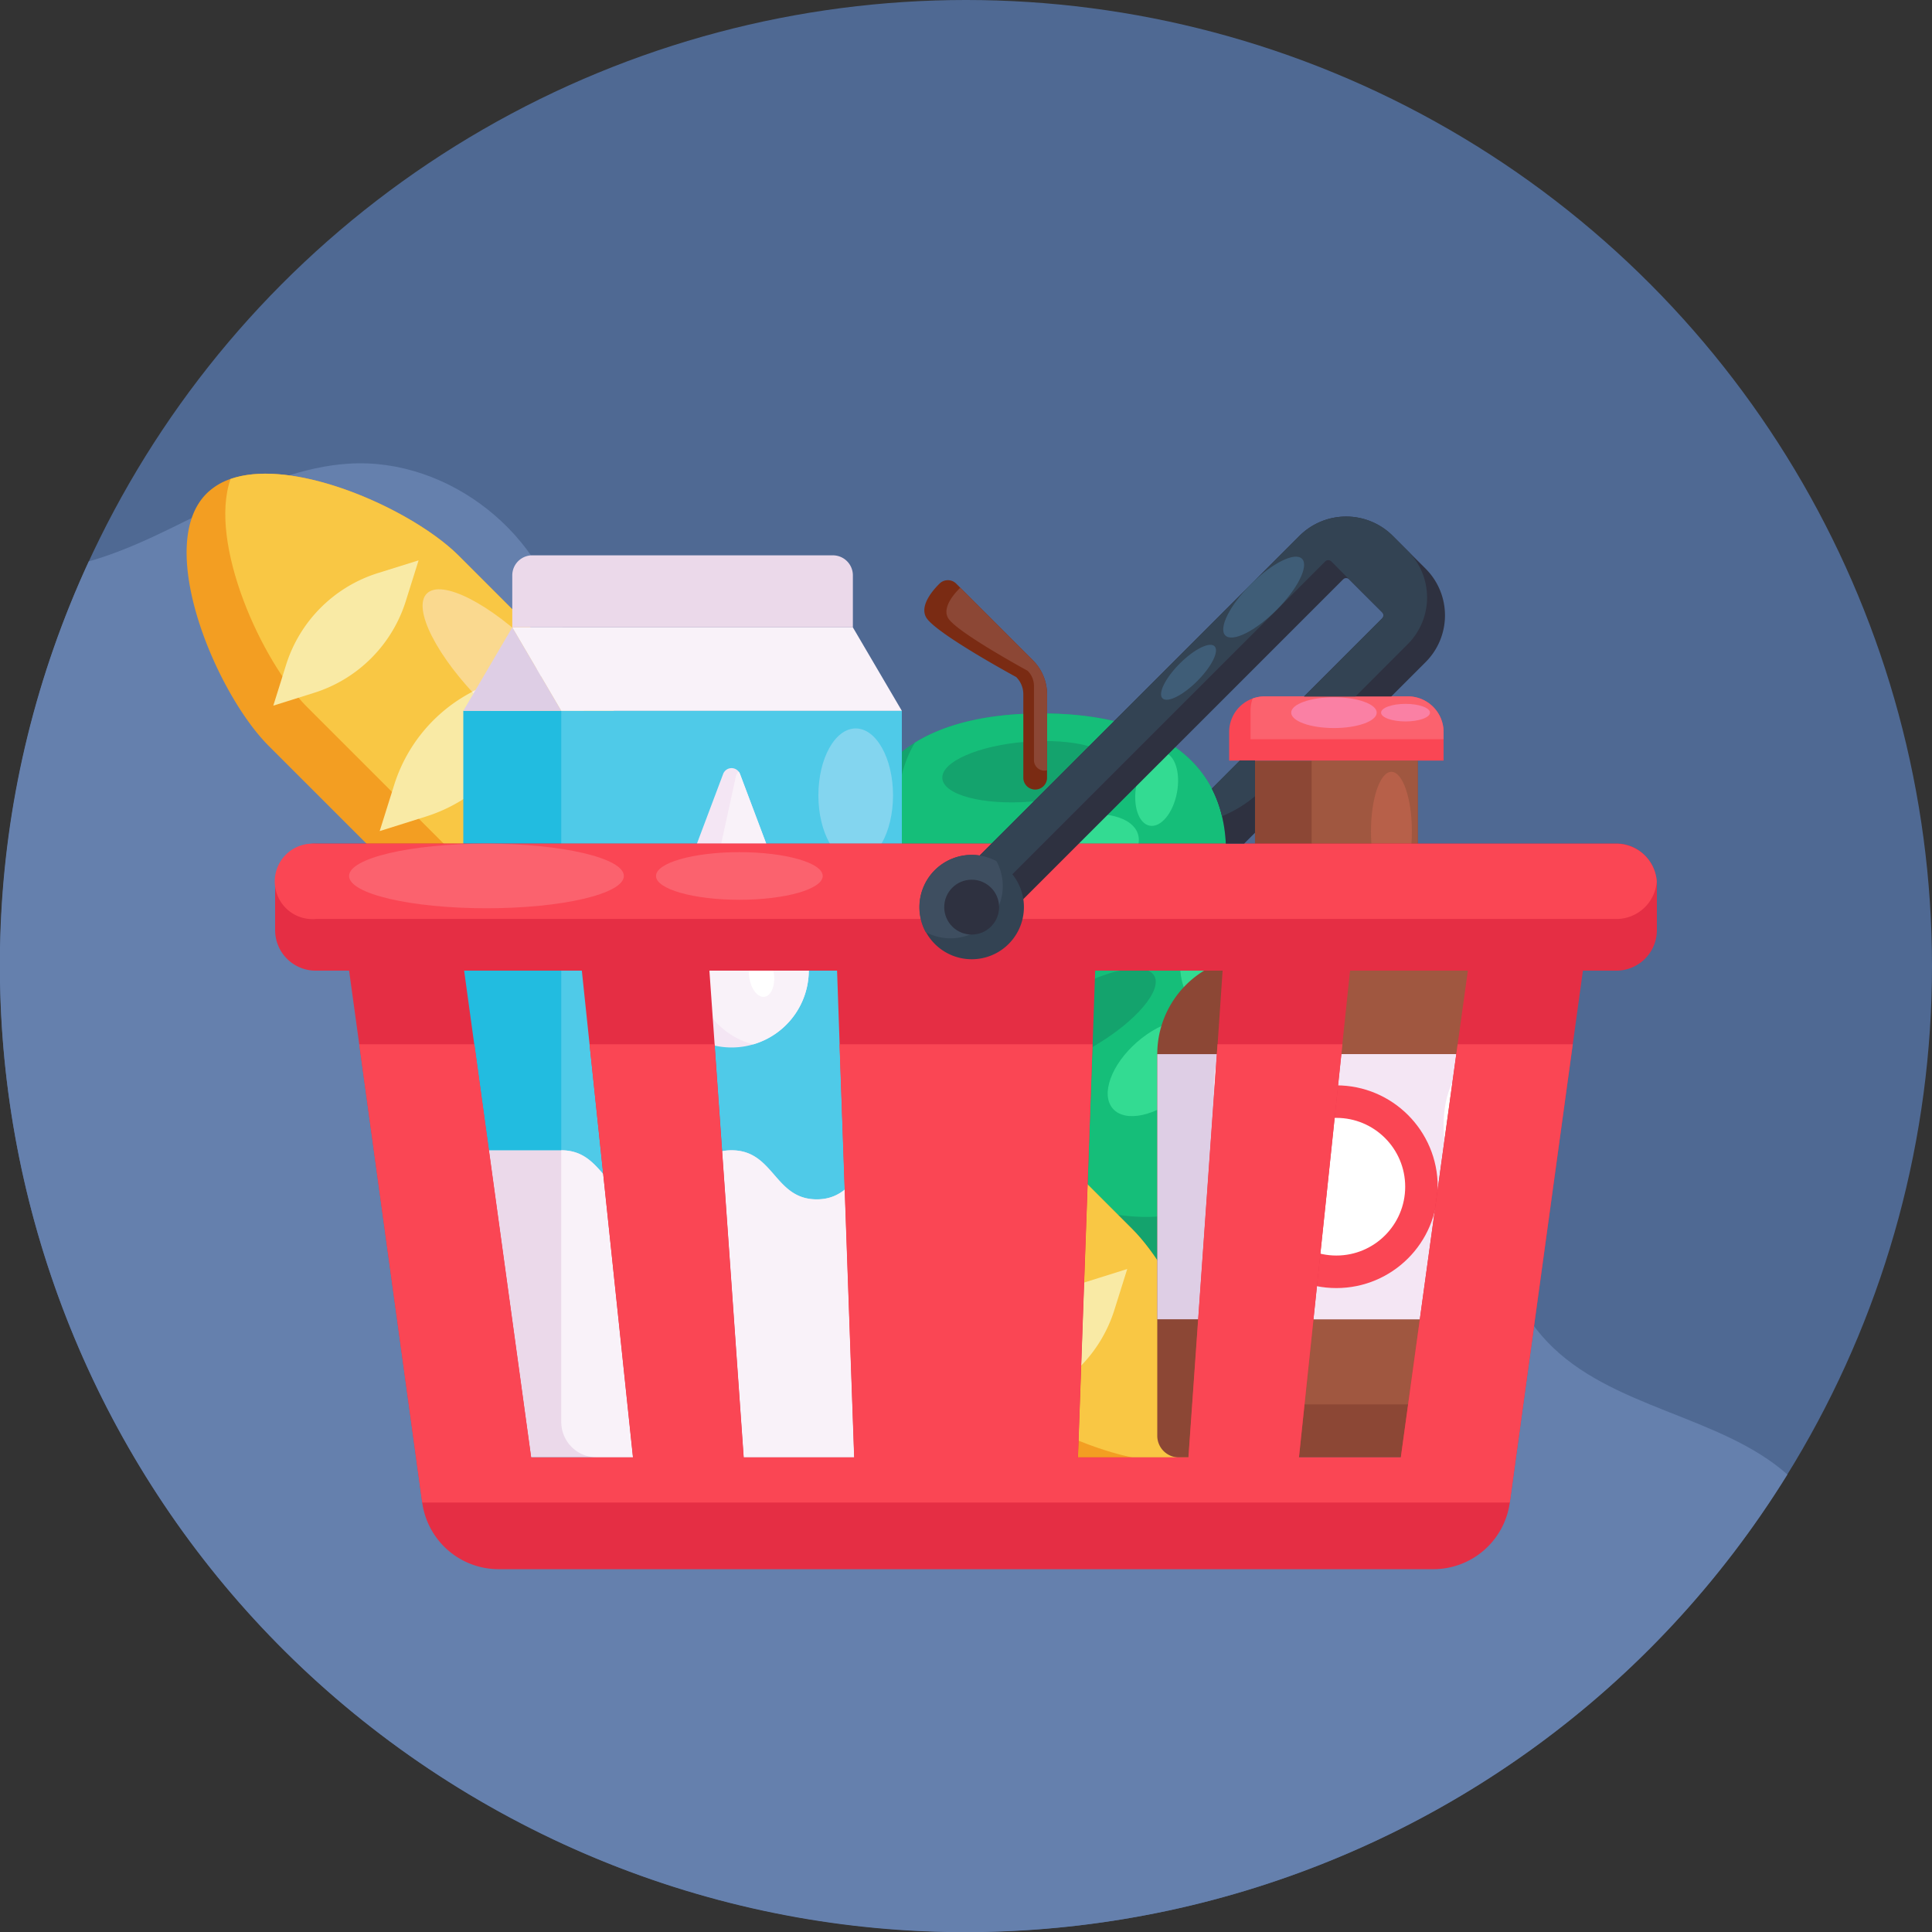 <svg width="512" height="512" xmlns="http://www.w3.org/2000/svg">
 <rect width="100%" height="100%" fill="#333333" stroke="none"/>
 <g>
  <title>Layer 1</title>
  <circle cx="256" cy="256" fill="#4f6993" r="256" id="svg_1"/>
  <path d="m473.68,390.75c-71.29,115.35 -221.33,155.62 -341.35,89.39c-118.33,-65.31 -164.69,-210.56 -108.8,-331.37c23.47,-6.59 44.35,-24.39 69,-25.9c26.49,-1.64 52.5,19 56.89,45.21c3,17.77 -2.95,36.3 1.09,53.87c4.47,19.46 22.12,35.15 42,37.31c7.87,0.86 16.08,-0.18 23.55,2.46c11.3,4 18.38,15.41 29.14,20.68c13.09,6.42 28.85,2.51 42.25,-3.28s26.49,-13.45 41,-14.47c25.16,-1.75 47.93,17.61 58.25,40.61c7.64,17 10.51,36.8 23.32,50.31c16.76,17.7 45.85,19.43 63.66,35.18z" fill="#6580ad" id="svg_2"/>
  <g id="Apple">
   <path d="m324.93,226.05a48.89,48.89 0 1 1 -97.78,0c0,-14 5.88,-23.42 15.31,-29.25c8.76,-5.42 20.58,-7.73 33.57,-7.73c26.97,0 48.9,9.98 48.9,36.98z" fill="#14a36d" id="svg_3"/>
   <path d="m324.93,226.05a48.67,48.67 0 0 1 -9.39,28.81a48.9,48.9 0 0 1 -77.71,-39.5c0,-7.42 1.66,-13.57 4.63,-18.56c8.76,-5.42 20.58,-7.73 33.57,-7.73c26.97,0 48.9,9.98 48.9,36.98z" fill="#15be79" id="svg_4"/>
   <ellipse cx="272.52" cy="204.43" fill="#14a36d" rx="22.83" ry="7.96" transform="matrix(.997 -.078 .078 .997 -15.16 21.95)" id="svg_5"/>
   <ellipse cx="285.7" cy="225.54" fill="#33db92" rx="16.43" ry="9.07" transform="matrix(.966 -.259 .259 .966 -48.64 81.63)" id="svg_6"/>
   <ellipse cx="306.68" cy="209.06" fill="#33db92" rx="9.91" ry="5.47" transform="matrix(.187 -.982 .982 .187 43.88 471.15)" id="svg_7"/>
   <path d="m245.44,163.61c2.37,4.17 23.86,15.81 23.86,15.81a6.44,6.44 0 0 1 1.89,4.58l0,22.27a3.15,3.15 0 0 0 6.29,0l0,-22.27a12.74,12.74 0 0 0 -3.73,-9l-19.26,-19.24l-1.07,-1.08a3.14,3.14 0 0 0 -4.45,0c-1.23,1.2 -5.43,5.62 -3.53,8.93z" fill="#7a2b13" id="svg_8"/>
   <path d="m251.24,163.76c2.11,3.69 21.09,14 21.09,14a5.69,5.69 0 0 1 1.68,4l0,19.68a2.77,2.77 0 0 0 2.78,2.78a2.26,2.26 0 0 0 0.69,-0.1l0,-20.12a12.74,12.74 0 0 0 -3.73,-9l-19.26,-19.24l-0.12,0.11c-1.09,1.06 -4.8,4.97 -3.13,7.89z" fill="#8c4735" id="svg_9"/>
  </g>
  <g id="Apple-2">
   <path d="m342.73,266.38a48.89,48.89 0 0 1 -87.79,43.05c-6.17,-12.57 -5,-23.63 0.87,-33c5.48,-8.72 15.07,-16 26.74,-21.72c24.25,-11.9 48.3,-12.57 60.18,11.67z" fill="#14a36d" id="svg_10"/>
   <path d="m342.73,266.38a48.64,48.64 0 0 1 4.26,30a48.89,48.89 0 0 1 -87.16,-1.25c-3.27,-6.67 -4.49,-12.92 -4,-18.71c5.48,-8.72 15.07,-16 26.74,-21.72c24.23,-11.89 48.28,-12.56 60.16,11.68z" fill="#15be79" id="svg_11"/>
   <ellipse cx="286.16" cy="270.04" fill="#14a36d" rx="22.83" ry="7.96" transform="matrix(.861 -.509 .509 .861 -97.62 183.33)" id="svg_12"/>
   <g fill="#33db92" id="svg_13">
    <ellipse cx="307.29" cy="283.19" rx="16.43" ry="9.07" transform="matrix(.753 -.658 .658 .753 -110.44 271.95)" id="svg_14"/>
    <ellipse cx="318.87" cy="259.15" rx="5.47" ry="9.91" transform="matrix(.964 -.264 .264 .964 -57.15 93.49)" id="svg_15"/>
   </g>
  </g>
  <path d="m121.58,147.28l178.42,178.38c12.16,12.16 26.27,43.48 20.35,60.48a16.65,16.65 0 0 1 -3.88,6.37c-13.96,13.91 -52.98,-2.51 -66.9,-16.51l-178.37,-178.34c-13.92,-13.91 -30.39,-52.93 -16.47,-66.85a16.53,16.53 0 0 1 6.37,-3.88c7.28,-2.54 17.17,-1.4 27.06,1.68c13.23,4.12 26.47,11.72 33.42,18.67z" fill="#f39e22" id="svg_16"/>
  <path d="m121.58,147.28l178.42,178.38c12.16,12.16 26.27,43.48 20.35,60.48c-17,5.93 -48.33,-8.18 -60.5,-20.34l-178.41,-178.37c-12.17,-12.17 -26.27,-43.51 -20.34,-60.5c7.28,-2.54 17.17,-1.4 27.06,1.68c13.23,4.12 26.47,11.72 33.42,18.67z" fill="#f9c744" id="svg_17"/>
  <g fill="#f9eaa5" id="svg_18">
   <path d="m163.81,283.43l12.1,-3.8a42,42 0 0 0 27.64,-27.63l3.8,-12.1l-12.1,3.8a42,42 0 0 0 -27.65,27.64l-3.79,12.09z" id="svg_19"/>
   <path d="m195.4,315l12.1,-3.79a42,42 0 0 0 27.64,-27.65l3.8,-12.1l-12.1,3.8a42,42 0 0 0 -27.64,27.64l-3.8,12.1z" id="svg_20"/>
   <path d="m227,346.61l12.11,-3.79a42,42 0 0 0 27.64,-27.64l3.79,-12.1l-12.1,3.79a42,42 0 0 0 -27.64,27.64l-3.8,12.1z" id="svg_21"/>
   <path d="m260.23,374.81l10.7,-3.36a37.09,37.09 0 0 0 24.44,-24.45l3.36,-10.7l-10.73,3.37a37.09,37.09 0 0 0 -24.44,24.44l-3.33,10.7z" id="svg_22"/>
   <path d="m72.43,187l10.7,-3.36a37.13,37.13 0 0 0 24.44,-24.44l3.36,-10.7l-10.71,3.35a37.15,37.15 0 0 0 -24.44,24.45l-3.35,10.7z" id="svg_23"/>
  </g>
  <ellipse cx="135.04" cy="179.2" fill="#fad98f" rx="10.02" ry="30.97" transform="matrix(.707 -.707 .707 .707 -87.16 147.97)" id="svg_24"/>
  <ellipse cx="175.45" cy="219.62" fill="#fad98f" rx="6.61" ry="20.43" transform="matrix(.707 -.707 .707 .707 -103.9 188.39)" id="svg_25"/>
  <path d="m175.75,208.3l-0.67,2.13l-3.12,10a39.25,39.25 0 0 1 -1.36,3.72a42,42 0 0 1 -26.28,23.85l-12.11,3.79l3.8,-12.09a41.94,41.94 0 0 1 25.92,-27.06c0.56,-0.21 1.14,-0.4 1.73,-0.59l9.63,-3l2.46,-0.75z" fill="#f9eaa5" id="svg_26"/>
  <path d="m144.16,176.71l-3.79,12.09a44,44 0 0 1 -2.44,6.11a42,42 0 0 1 -25.21,21.53l-12.1,3.81l3.8,-12.11a42,42 0 0 1 27.64,-27.64l12.1,-3.79z" fill="#f9eaa5" id="svg_27"/>
  <path d="m144.16,176.71l-3.79,12.09a44,44 0 0 1 -2.44,6.11a86.32,86.32 0 0 1 -10,-8.63c-1,-1 -1.92,-1.95 -2.82,-2.93a42.09,42.09 0 0 1 6.92,-2.85l12.13,-3.79z" fill="#faefdc" id="svg_28"/>
  <path d="m175.08,210.43l-3.12,10a39.25,39.25 0 0 1 -1.36,3.72a48.57,48.57 0 0 1 -8.67,-11.43c0.56,-0.21 1.14,-0.4 1.73,-0.59l9.63,-3c0.6,0.37 1.19,0.81 1.79,1.3z" fill="#faefdc" id="svg_29"/>
  <path d="m132.15,386.23l97.48,0a9.38,9.38 0 0 0 9.37,-9.37l0,-188.48l-116.22,0l0,188.48a9.38,9.38 0 0 0 9.37,9.37z" fill="#22bce0" id="svg_30"/>
  <path d="m148.74,188.38l90.26,0a0,0 0 0 1 0,0l0,188.48a9.37,9.37 0 0 1 -9.37,9.37l-71.52,0a9.37,9.37 0 0 1 -9.37,-9.37l0,-188.48a0,0 0 0 1 0,0z" fill="#4fcae8" id="svg_31"/>
  <path d="m135.76,166.26l90.26,0l12.98,22.12l-90.26,0l-12.98,-22.12z" fill="#f9f2f9" id="svg_32"/>
  <path d="m141.06,147.17l79.66,0a5.3,5.3 0 0 1 5.3,5.3l0,13.79a0,0 0 0 1 0,0l-90.26,0a0,0 0 0 1 0,0l0,-13.79a5.3,5.3 0 0 1 5.3,-5.3z" fill="#ebd9ea" id="svg_33"/>
  <path d="m239,304.84l0,72a9.38,9.38 0 0 1 -9.38,9.37l-97.47,0a9.37,9.37 0 0 1 -9.37,-9.37l0,-72l26,0c11.28,0 11.28,13 22.56,13s11.28,-13 22.57,-13s11.28,13 22.56,13s11.25,-13 22.53,-13z" fill="#ebd9ea" id="svg_34"/>
  <path d="m148.74,188.38l-25.96,0l12.98,-22.12l12.98,22.12z" fill="#decee5" id="svg_35"/>
  <path d="m239,304.84l0,72a9.38,9.38 0 0 1 -9.38,9.37l-71.51,0a9.38,9.38 0 0 1 -9.37,-9.37l0,-72c11.28,0 11.28,13 22.56,13s11.28,-13 22.57,-13s11.28,13 22.56,13s11.29,-13 22.57,-13z" fill="#f9f2f9" id="svg_36"/>
  <path d="m199.6,276.77a20,20 0 0 1 -5.73,0.82a20.46,20.46 0 0 1 -19.65,-26.18l17.42,-46.3a2.38,2.38 0 0 1 4.46,0l17.42,46.3a20.46,20.46 0 0 1 -13.92,25.36z" fill="#f4e6f4" id="svg_37"/>
  <path d="m199.6,276.77a20.48,20.48 0 0 1 -15.13,-22.62l10.53,-48.34a2.38,2.38 0 0 1 0.77,-1.31a2.4,2.4 0 0 1 0.34,0.61l17.42,46.3a20.46,20.46 0 0 1 -13.93,25.36z" fill="#f9f2f9" id="svg_38"/>
  <ellipse cx="199.2" cy="239.12" fill="#fff" rx="5.08" ry="9.1" transform="matrix(.991 -.132 .132 .991 -29.74 28.3)" id="svg_39"/>
  <ellipse cx="201.79" cy="258.63" fill="#fff" rx="3.3" ry="5.74" transform="matrix(.991 -.132 .132 .991 -32.29 28.81)" id="svg_40"/>
  <ellipse cx="226.77" cy="210.77" fill="#83d5ef" rx="9.89" ry="17.73" id="svg_41"/>
  <ellipse cx="226.77" cy="246.89" fill="#83d5ef" rx="7.24" ry="12.99" id="svg_42"/>
  <path d="m401.62,279.36l0,101.12a5.75,5.75 0 0 1 -5.75,5.75l-83.43,0a5.74,5.74 0 0 1 -5.75,-5.75l0,-101.12a25.9,25.9 0 0 1 14.67,-23.36a20.29,20.29 0 0 0 11.22,-18.37l0,-36.04l43.14,0l0,36.06a20.3,20.3 0 0 0 11.28,18.35a25.92,25.92 0 0 1 14.62,23.36z" fill="#8c4735" id="svg_43"/>
  <path d="m401.62,279.36l0,92.82l-57.35,0a22.56,22.56 0 0 1 -22.57,-22.56l0,-62.16a25.91,25.91 0 0 1 14.66,-23.34a20.3,20.3 0 0 0 11.24,-18.37l0,-44.16l28.12,0l0,36.06a20.3,20.3 0 0 0 11.28,18.35a25.92,25.92 0 0 1 14.62,23.36z" fill="#a05740" id="svg_44"/>
  <ellipse cx="368.74" cy="220.29" fill="#b76049" rx="5.42" ry="15.75" id="svg_45"/>
  <ellipse cx="368.74" cy="246.67" fill="#b76049" rx="3.1" ry="9" id="svg_46"/>
  <path d="m306.69,279.36l94.93,0l0,70.26l-94.93,0l0,-70.26z" fill="#decee5" id="svg_47"/>
  <path d="m323,279.36a25.84,25.84 0 0 0 -1.31,8.1l0,62.16l79.92,0l0,-70.26l-78.61,0z" fill="#f4e6f4" id="svg_48"/>
  <ellipse cx="390.13" cy="298.22" fill="#fff" rx="7.56" ry="15.75" id="svg_49"/>
  <ellipse cx="390.13" cy="328.84" fill="#fff" rx="5.33" ry="11.44" id="svg_50"/>
  <circle cx="354.15" cy="314.49" fill="#fa4654" r="26.86" id="svg_51"/>
  <circle cx="354.15" cy="314.49" fill="#fff" r="18.24" id="svg_52"/>
  <path d="m382.56,194l0,7.57l-56.82,0l0,-7.57a9.43,9.43 0 0 1 9.47,-9.45l37.89,0a9.45,9.45 0 0 1 9.46,9.45z" fill="#fa4654" id="svg_53"/>
  <path d="m382.56,194l0,1.9l-51.15,0l0,-7.56a9.37,9.37 0 0 1 0.56,-3.23a9.47,9.47 0 0 1 3.24,-0.56l37.89,0a9.45,9.45 0 0 1 9.46,9.45z" fill="#fb626e" id="svg_54"/>
  <ellipse cx="353.51" cy="188.86" fill="#fa80a4" rx="11.33" ry="4.08" id="svg_55"/>
  <ellipse cx="372.48" cy="188.86" fill="#fa80a4" rx="6.48" ry="2.33" id="svg_56"/>
  <path d="m439.09,234.33l0,12.16a10.74,10.74 0 0 1 -10.74,10.74l-344.7,0a10.74,10.74 0 0 1 -10.74,-10.74l0,-12.16c0,-0.27 0,-0.53 0,-0.79a10.74,10.74 0 0 1 10.71,-10l344.7,0a10.74,10.74 0 0 1 10.71,10c0.05,0.26 0.06,0.52 0.06,0.79z" fill="#e52e44" id="svg_57"/>
  <path d="m439.06,233.54a10.74,10.74 0 0 1 -10.71,10l-344.7,0a10,10 0 1 1 0,-19.93l344.7,0a10.74,10.74 0 0 1 10.71,9.93z" fill="#fa4654" id="svg_58"/>
  <path d="m419.49,257.23l-2.69,19.51l-16.69,121.44a20.45,20.45 0 0 1 -20.26,17.67l-247.7,0a20.45,20.45 0 0 1 -20.26,-17.67l-16.69,-121.44l-2.69,-19.51l30.49,0l2.68,19.51l15.06,109.49l27,0l-11.5,-109.49l-2.05,-19.51l33.81,0l1.38,19.51l7.71,109.49l29.3,0l-3.88,-109.49l-0.68,-19.51l68.4,0l-0.68,19.51l-3.88,109.49l29.3,0l7.71,-109.49l1.32,-19.51l33.78,0l-2.05,19.51l-11.5,109.49l27,0l15.06,-109.49l2.71,-19.51l30.49,0z" fill="#e52e44" id="svg_59"/>
  <path d="m416.8,276.74l-16.69,121.44l-288.22,0l-16.69,-121.44l30.52,0l15.05,109.49l27,0l-11.53,-109.49l33.11,0l7.71,109.49l29.3,0l-3.88,-109.49l67.04,0l-3.88,109.49l29.3,0l7.71,-109.49l33.11,0l-11.53,109.49l27,0l15.06,-109.49l30.51,0z" fill="#fa4654" id="svg_60"/>
  <ellipse cx="128.92" cy="232.14" fill="#fb626e" rx="36.41" ry="8.56" id="svg_61"/>
  <ellipse cx="195.94" cy="232.14" fill="#fb626e" rx="22.09" ry="6.31" id="svg_62"/>
  <path d="m332.59,201.58l0,19.11l-2.89,2.89l-4.85,0a38.65,38.65 0 0 0 -1,-7.24a32.42,32.42 0 0 0 -2.69,-7.34l7.41,-7.42l4.02,0z" fill="#2e3140" id="svg_63"/>
  <path d="m377.85,175.42l-9.14,9.14l-23.12,0l20.7,-20.7a1.12,1.12 0 0 0 0,-1.59l-4.75,-4.74l-4,-4a1.12,1.12 0 0 0 -1.59,0l-92.67,92.66a8.18,8.18 0 0 1 -11.56,0a7.88,7.88 0 0 1 -1.86,-2.88a8.14,8.14 0 0 1 1.86,-8.69l92.66,-92.62a17.5,17.5 0 0 1 24.71,0l4,4l0.12,0.12l4.63,4.62a17.5,17.5 0 0 1 0.01,24.68z" fill="#2e3140" id="svg_64"/>
  <path d="m332.59,201.58l0,9.42a32.6,32.6 0 0 1 -8.75,5.3a32.42,32.42 0 0 0 -2.69,-7.34l7.41,-7.42l4.03,0.04z" fill="#334353" id="svg_65"/>
  <path d="m373.1,170.68l-13.87,13.88l-13.64,0l20.7,-20.7a1.12,1.12 0 0 0 0,-1.59l-4.75,-4.74l-4,-4l-4.74,-4.76a1.14,1.14 0 0 0 -1.59,0l-92.67,92.67a8.15,8.15 0 0 1 -8.68,1.87a8.14,8.14 0 0 1 1.86,-8.69l92.66,-92.62a17.5,17.5 0 0 1 24.71,0l4,4l0.12,0.12a17.49,17.49 0 0 1 -0.11,24.56z" fill="#334353" id="svg_66"/>
  <ellipse cx="334.94" cy="158.22" fill="#3f5d77" rx="14.37" ry="4.82" transform="matrix(.707 -.707 .707 .707 -13.78 283.18)" id="svg_67"/>
  <ellipse cx="315.02" cy="178.15" fill="#3f5d77" rx="9.76" ry="3.28" transform="matrix(.707 -.707 .707 .707 -33.7 274.93)" id="svg_68"/>
  <path d="m271.35,240.4a13.83,13.83 0 1 1 -7.28,-12.2a13.82,13.82 0 0 1 7.28,12.2z" fill="#334353" id="svg_69"/>
  <path d="m265.74,234.79a13.86,13.86 0 0 1 -20.44,12.21a13.86,13.86 0 0 1 18.77,-18.78a13.65,13.65 0 0 1 1.67,6.57z" fill="#3e4e60" id="svg_70"/>
  <circle cx="257.5" cy="240.4" fill="#2e3140" r="7.27" id="svg_71"/>
 </g>

</svg>